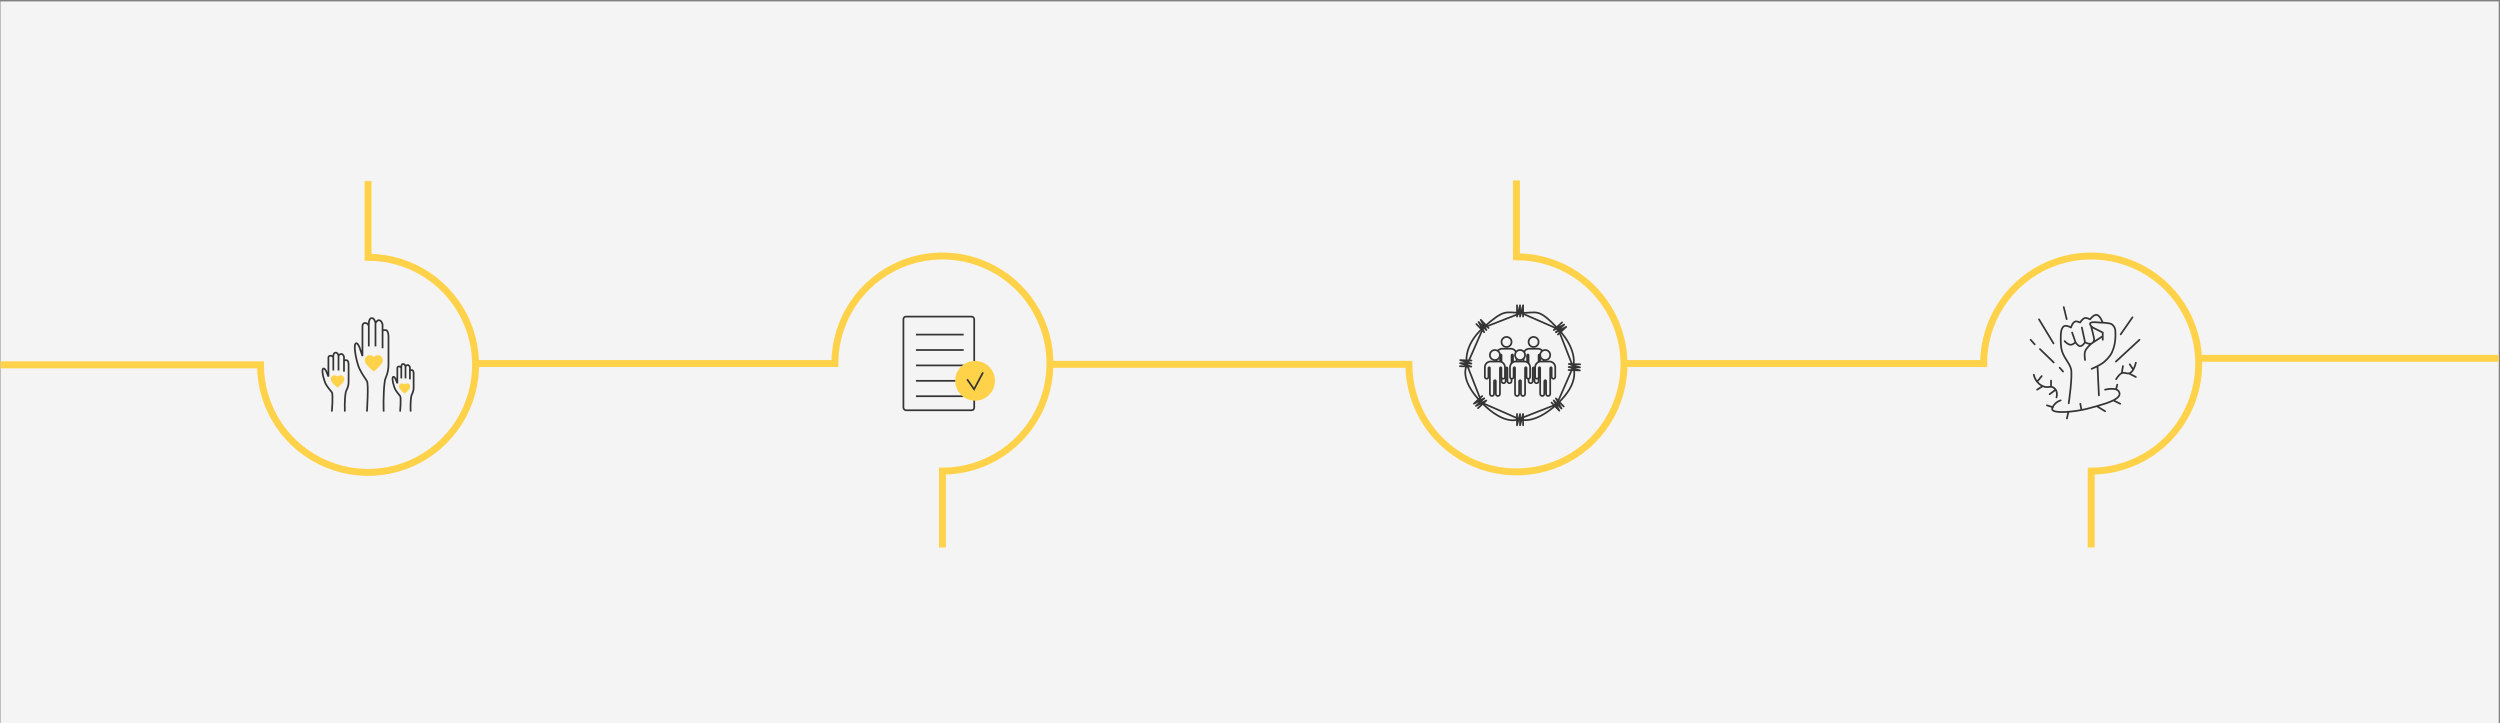 <svg width="1441" height="417" viewBox="0 0 1441 417" fill="none" xmlns="http://www.w3.org/2000/svg">
<rect x="0" y="0" width="1441" height="417" fill="#808080" stroke="none"/>
<g clip-path="url(#clip0_331_9698)">
<rect width="1440" height="416" transform="translate(0.264 0.789)" fill="#F4F4F4"/>
<path d="M215.436 214.226L214.685 213.542C212.018 211.124 210.257 209.523 210.257 207.571C210.257 205.971 211.51 204.723 213.105 204.723C214.006 204.723 214.871 205.142 215.436 205.8C216 205.142 216.865 204.723 217.766 204.723C219.361 204.723 220.614 205.971 220.614 207.571C220.614 209.523 218.854 211.124 216.187 213.542L215.436 214.226Z" fill="#FFD249"/>
<path d="M233.191 226.916L232.72 226.487C231.048 224.97 229.943 223.967 229.943 222.742C229.943 221.739 230.729 220.956 231.73 220.956C232.295 220.956 232.837 221.219 233.191 221.632C233.545 221.219 234.088 220.956 234.653 220.956C235.653 220.956 236.439 221.739 236.439 222.742C236.439 223.967 235.335 224.97 233.662 226.487L233.191 226.916Z" fill="#FFD249"/>
<path d="M194.541 223.508L193.972 222.99C191.951 221.158 190.617 219.946 190.617 218.466C190.617 217.254 191.567 216.309 192.775 216.309C193.458 216.309 194.113 216.626 194.541 217.125C194.968 216.626 195.623 216.309 196.306 216.309C197.514 216.309 198.464 217.254 198.464 218.466C198.464 219.946 197.13 221.158 195.109 222.99L194.541 223.508Z" fill="#FFD249"/>
<path d="M211.495 237.226C211.495 237.226 212.568 221.35 211.495 219.633C210.423 217.917 208.706 215.665 207.205 212.554C205.704 209.443 203.773 200.324 204.738 198.393C205.703 196.462 207.205 200.11 207.205 200.11L208.921 205.259V187.88C208.921 187.88 208.921 186.164 210.473 186.164C212.026 186.164 212.568 187.88 212.568 187.88M212.568 187.88V199.68M212.568 187.88C212.568 187.88 212.246 183.698 214.071 183.375C215.895 183.052 216.43 186.164 216.43 186.164M216.43 186.164C216.43 186.164 217.349 184.555 218.362 184.555C219.971 184.555 220.506 187.022 220.506 187.022V190.455M216.43 186.164V199.68M220.506 190.455C220.506 190.455 222.072 189.987 222.866 190.455C223.805 191.008 223.929 193.669 223.929 193.669C223.929 193.669 223.929 204.508 223.929 209.979C223.929 215.45 222.116 217.438 221.794 219.633C220.751 226.763 221.151 237.226 221.151 237.226M220.506 190.455V200.753" stroke="#343434"/>
<path d="M230.637 237.227C230.637 237.227 231.309 229.141 230.637 228.266C229.965 227.392 228.891 226.245 227.951 224.661C227.011 223.076 225.802 218.432 226.407 217.449C227.011 216.465 227.951 218.323 227.951 218.323L229.025 220.946V212.095C229.025 212.095 229.025 211.22 229.997 211.22C230.969 211.22 231.309 212.095 231.309 212.095M231.309 212.095V218.104M231.309 212.095C231.309 212.095 231.107 209.965 232.249 209.8C233.392 209.635 233.726 211.22 233.726 211.22M233.726 211.22C233.726 211.22 234.302 210.401 234.936 210.401C235.943 210.401 236.278 211.658 236.278 211.658V213.406M233.726 211.22V218.104M236.278 213.406C236.278 213.406 237.259 213.168 237.756 213.406C238.343 213.687 238.421 215.043 238.421 215.043C238.421 215.043 238.421 220.563 238.421 223.349C238.421 226.136 237.286 227.149 237.085 228.266C236.431 231.898 236.682 237.227 236.682 237.227M236.278 213.406V218.651" stroke="#343434"/>
<path d="M191.29 237.226C191.29 237.226 192.122 227.215 191.29 226.133C190.459 225.051 189.129 223.631 187.965 221.669C186.801 219.707 185.305 213.958 186.053 212.74C186.801 211.523 187.965 213.823 187.965 213.823L189.295 217.069V206.111C189.295 206.111 189.295 205.029 190.498 205.029C191.701 205.029 192.122 206.111 192.122 206.111M192.122 206.111V213.552M192.122 206.111C192.122 206.111 191.872 203.474 193.286 203.271C194.701 203.067 195.115 205.029 195.115 205.029M195.115 205.029C195.115 205.029 195.828 204.015 196.612 204.015C197.859 204.015 198.275 205.57 198.275 205.57V207.735M195.115 205.029V213.552M198.275 207.735C198.275 207.735 199.488 207.44 200.104 207.735C200.831 208.084 200.928 209.762 200.928 209.762C200.928 209.762 200.928 216.596 200.928 220.046C200.928 223.495 199.522 224.749 199.273 226.133C198.464 230.629 198.774 237.226 198.774 237.226M198.275 207.735V214.228" stroke="#343434"/>
<path d="M-56.937 210.289H150.137C150.137 222.552 153.773 234.539 160.586 244.734C167.398 254.93 177.081 262.877 188.41 267.57C199.739 272.262 212.205 273.49 224.232 271.098C236.259 268.705 247.307 262.801 255.977 254.13C264.648 245.459 270.553 234.411 272.945 222.385C275.338 210.358 274.11 197.892 269.417 186.563C264.725 175.234 256.778 165.551 246.582 158.738C236.386 151.925 224.399 148.289 212.137 148.289V104.289" stroke="#FFD249" stroke-width="4"/>
<path d="M605 210H812.073C812.073 222.262 815.709 234.249 822.522 244.445C829.335 254.641 839.018 262.588 850.347 267.281C861.676 271.973 874.142 273.201 886.169 270.809C898.196 268.416 909.243 262.511 917.914 253.841C926.585 245.17 932.49 234.122 934.882 222.096C937.274 210.069 936.046 197.603 931.354 186.274C926.661 174.945 918.714 165.262 908.519 158.449C898.323 151.636 886.336 148 874.073 148V104" stroke="#FFD249" stroke-width="4"/>
<path d="M936.283 209.555H1143.36C1143.36 197.292 1146.99 185.305 1153.81 175.109C1160.62 164.913 1170.3 156.967 1181.63 152.274C1192.96 147.582 1205.43 146.354 1217.45 148.746C1229.48 151.138 1240.53 157.043 1249.2 165.714C1257.87 174.385 1263.77 185.432 1266.17 197.459C1268.56 209.486 1267.33 221.952 1262.64 233.281C1257.94 244.61 1250 254.293 1239.8 261.106C1229.61 267.918 1217.62 271.555 1205.36 271.555V315.555" stroke="#FFD249" stroke-width="4"/>
<path d="M1548.63 206.555H1267.36" stroke="#FFD249" stroke-width="4"/>
<path d="M274.137 209.555H481.21C481.21 197.292 484.846 185.305 491.659 175.109C498.471 164.913 508.155 156.967 519.484 152.274C530.813 147.582 543.279 146.354 555.306 148.746C567.332 151.138 578.38 157.043 587.051 165.714C595.721 174.385 601.626 185.432 604.019 197.459C606.411 209.486 605.183 221.952 600.49 233.281C595.798 244.61 587.851 254.293 577.655 261.106C567.459 267.918 555.472 271.555 543.21 271.555V315.555" stroke="#FFD249" stroke-width="4"/>
<rect x="520.729" y="182.477" width="40.809" height="54" rx="1.5" stroke="#343434"/>
<path d="M527.956 192.861H555.456" stroke="#343434"/>
<path d="M527.956 201.742H555.456" stroke="#343434"/>
<path d="M527.956 210.623H555.456" stroke="#343434"/>
<path d="M527.956 219.504H555.456" stroke="#343434"/>
<path d="M527.956 228.383H555.456" stroke="#343434"/>
<circle cx="562.037" cy="219.503" r="11.458" fill="#FFD249"/>
<path d="M557.454 218.643L561.465 224.372L566.621 214.633" stroke="#343434"/>
<path d="M883.954 200.004C885.555 200.004 886.853 198.706 886.853 197.105C886.853 195.505 885.555 194.207 883.954 194.207C882.353 194.207 881.056 195.505 881.056 197.105C881.056 198.706 882.353 200.004 883.954 200.004Z" stroke="#343434"/>
<path d="M868.36 200.004C869.961 200.004 871.259 198.706 871.259 197.105C871.259 195.505 869.961 194.207 868.36 194.207C866.76 194.207 865.462 195.505 865.462 197.105C865.462 198.706 866.76 200.004 868.36 200.004Z" stroke="#343434"/>
<path d="M886.438 201.004H881.47C880.592 201.007 879.751 201.356 879.13 201.977C878.51 202.598 878.16 203.439 878.157 204.316V209.881C878.157 210.443 878.594 210.921 879.155 210.941C879.294 210.946 879.432 210.923 879.562 210.873C879.692 210.824 879.811 210.748 879.911 210.652C880.011 210.555 880.091 210.439 880.145 210.311C880.2 210.183 880.228 210.045 880.228 209.906V204.744C880.226 204.638 880.265 204.534 880.337 204.455C880.409 204.376 880.508 204.327 880.614 204.317C880.671 204.314 880.728 204.322 880.781 204.341C880.835 204.36 880.883 204.39 880.925 204.429C880.966 204.467 880.999 204.514 881.022 204.566C881.044 204.619 881.056 204.675 881.056 204.732V219.688C881.056 220.004 881.181 220.307 881.404 220.53C881.628 220.753 881.93 220.879 882.246 220.879C882.562 220.879 882.865 220.753 883.088 220.53C883.311 220.307 883.437 220.004 883.437 219.688V212.305C883.435 212.171 883.483 212.042 883.573 211.942C883.663 211.843 883.786 211.781 883.919 211.77C883.99 211.765 884.061 211.775 884.128 211.799C884.195 211.822 884.256 211.86 884.308 211.908C884.36 211.957 884.401 212.016 884.429 212.081C884.457 212.146 884.472 212.216 884.472 212.287V219.688C884.472 220.004 884.597 220.307 884.82 220.53C885.044 220.753 885.346 220.879 885.662 220.879C885.978 220.879 886.281 220.753 886.504 220.53C886.727 220.307 886.853 220.004 886.853 219.688V204.744C886.851 204.638 886.89 204.534 886.962 204.455C887.034 204.376 887.133 204.327 887.239 204.317C887.296 204.314 887.353 204.322 887.406 204.341C887.46 204.36 887.508 204.39 887.55 204.429C887.591 204.467 887.624 204.514 887.647 204.566C887.669 204.619 887.681 204.675 887.681 204.732V209.882C887.681 210.444 888.117 210.922 888.678 210.942C888.817 210.947 888.956 210.924 889.086 210.874C889.216 210.824 889.335 210.749 889.435 210.652C889.535 210.556 889.615 210.44 889.669 210.311C889.723 210.183 889.751 210.045 889.751 209.906V204.316C889.748 203.439 889.399 202.598 888.778 201.977C888.157 201.356 887.316 201.007 886.438 201.004Z" stroke="#343434"/>
<path d="M870.845 201.004H865.876C864.998 201.007 864.157 201.356 863.537 201.977C862.916 202.598 862.566 203.439 862.563 204.316V209.881C862.563 210.443 863 210.921 863.561 210.941C863.7 210.946 863.839 210.923 863.968 210.873C864.098 210.824 864.217 210.748 864.317 210.652C864.417 210.555 864.497 210.439 864.551 210.311C864.606 210.183 864.634 210.045 864.634 209.906V204.744C864.632 204.638 864.672 204.534 864.743 204.455C864.815 204.376 864.914 204.327 865.02 204.317C865.077 204.314 865.134 204.322 865.187 204.341C865.241 204.36 865.29 204.39 865.331 204.429C865.373 204.467 865.405 204.514 865.428 204.566C865.45 204.619 865.462 204.675 865.462 204.732V219.688C865.462 220.004 865.587 220.307 865.811 220.53C866.034 220.753 866.337 220.879 866.652 220.879C866.968 220.879 867.271 220.753 867.494 220.53C867.717 220.307 867.843 220.004 867.843 219.688V212.305C867.841 212.171 867.89 212.042 867.979 211.942C868.069 211.843 868.193 211.781 868.326 211.77C868.397 211.765 868.468 211.775 868.534 211.799C868.601 211.822 868.662 211.86 868.714 211.908C868.766 211.957 868.807 212.016 868.835 212.081C868.864 212.146 868.878 212.216 868.878 212.287V219.688C868.878 220.004 869.003 220.307 869.227 220.53C869.45 220.753 869.753 220.879 870.068 220.879C870.384 220.879 870.687 220.753 870.91 220.53C871.133 220.307 871.259 220.004 871.259 219.688V204.744C871.257 204.638 871.297 204.534 871.368 204.455C871.44 204.376 871.539 204.327 871.645 204.317C871.702 204.314 871.759 204.322 871.812 204.341C871.866 204.36 871.915 204.39 871.956 204.429C871.998 204.467 872.03 204.514 872.053 204.566C872.075 204.619 872.087 204.675 872.087 204.732V209.882C872.087 210.444 872.523 210.922 873.084 210.942C873.223 210.947 873.362 210.924 873.492 210.874C873.622 210.824 873.741 210.749 873.841 210.652C873.941 210.556 874.021 210.44 874.075 210.311C874.129 210.183 874.157 210.045 874.157 209.906V204.316C874.155 203.439 873.805 202.598 873.184 201.977C872.563 201.356 871.722 201.007 870.845 201.004Z" stroke="#343434"/>
<path d="M864.149 208.371H859.181C858.303 208.374 857.462 208.724 856.841 209.344C856.221 209.965 855.871 210.806 855.868 211.684V217.249C855.868 217.81 856.304 218.288 856.866 218.308C857.005 218.313 857.143 218.29 857.273 218.24C857.403 218.191 857.522 218.115 857.622 218.019C857.722 217.922 857.802 217.806 857.856 217.678C857.91 217.55 857.938 217.413 857.938 217.273V212.112C857.937 212.005 857.976 211.901 858.048 211.822C858.12 211.743 858.219 211.694 858.325 211.685C858.382 211.681 858.439 211.689 858.492 211.708C858.545 211.727 858.594 211.757 858.636 211.796C858.677 211.835 858.71 211.882 858.733 211.934C858.755 211.986 858.767 212.042 858.767 212.099V227.056C858.767 227.371 858.892 227.674 859.115 227.897C859.339 228.121 859.641 228.246 859.957 228.246C860.273 228.246 860.576 228.121 860.799 227.897C861.022 227.674 861.147 227.371 861.147 227.056V219.672C861.146 219.538 861.194 219.409 861.284 219.31C861.373 219.21 861.497 219.149 861.63 219.137C861.701 219.132 861.772 219.142 861.839 219.166C861.906 219.19 861.967 219.227 862.019 219.275C862.071 219.324 862.112 219.383 862.14 219.448C862.168 219.513 862.183 219.583 862.183 219.654V227.056C862.183 227.371 862.308 227.674 862.531 227.897C862.755 228.121 863.057 228.246 863.373 228.246C863.689 228.246 863.992 228.121 864.215 227.897C864.438 227.674 864.563 227.371 864.563 227.056V212.112C864.562 212.005 864.601 211.901 864.673 211.822C864.745 211.743 864.844 211.694 864.95 211.685C865.007 211.681 865.064 211.689 865.117 211.708C865.17 211.727 865.219 211.757 865.261 211.796C865.302 211.835 865.335 211.882 865.358 211.934C865.38 211.986 865.392 212.042 865.392 212.099V217.25C865.392 217.811 865.828 218.289 866.389 218.309C866.528 218.314 866.667 218.291 866.797 218.241C866.927 218.192 867.046 218.116 867.146 218.019C867.246 217.923 867.325 217.807 867.38 217.679C867.434 217.55 867.462 217.413 867.462 217.273V211.684C867.459 210.806 867.109 209.965 866.489 209.344C865.868 208.724 865.027 208.374 864.149 208.371Z" fill="#F4F4F4" stroke="#343434"/>
<path d="M861.665 207.543C863.266 207.543 864.563 206.245 864.563 204.645C864.563 203.044 863.266 201.746 861.665 201.746C860.064 201.746 858.767 203.044 858.767 204.645C858.767 206.245 860.064 207.543 861.665 207.543Z" fill="#F4F4F4" stroke="#343434"/>
<path d="M876.157 207.543C877.758 207.543 879.056 206.245 879.056 204.645C879.056 203.044 877.758 201.746 876.157 201.746C874.556 201.746 873.259 203.044 873.259 204.645C873.259 206.245 874.556 207.543 876.157 207.543Z" fill="#F4F4F4" stroke="#343434"/>
<path d="M890.649 207.543C892.25 207.543 893.548 206.245 893.548 204.645C893.548 203.044 892.25 201.746 890.649 201.746C889.049 201.746 887.751 203.044 887.751 204.645C887.751 206.245 889.049 207.543 890.649 207.543Z" fill="#F4F4F4" stroke="#343434"/>
<path d="M878.642 208.371H873.673C872.795 208.374 871.954 208.724 871.333 209.344C870.713 209.965 870.363 210.806 870.36 211.684V217.249C870.36 217.81 870.797 218.288 871.358 218.308C871.497 218.313 871.635 218.29 871.765 218.24C871.895 218.191 872.014 218.115 872.114 218.019C872.214 217.922 872.294 217.806 872.348 217.678C872.403 217.55 872.431 217.413 872.431 217.273V212.112C872.429 212.005 872.468 211.901 872.54 211.822C872.612 211.743 872.711 211.694 872.817 211.685C872.874 211.681 872.931 211.689 872.984 211.708C873.038 211.727 873.087 211.757 873.128 211.796C873.169 211.835 873.202 211.882 873.225 211.934C873.247 211.986 873.259 212.042 873.259 212.099V227.056C873.259 227.371 873.384 227.674 873.607 227.897C873.831 228.121 874.133 228.246 874.449 228.246C874.765 228.246 875.068 228.121 875.291 227.897C875.514 227.674 875.64 227.371 875.64 227.056V219.672C875.638 219.538 875.687 219.409 875.776 219.31C875.866 219.21 875.989 219.149 876.123 219.137C876.193 219.132 876.264 219.142 876.331 219.166C876.398 219.19 876.459 219.227 876.511 219.275C876.563 219.324 876.604 219.383 876.632 219.448C876.661 219.513 876.675 219.583 876.675 219.654V227.056C876.675 227.371 876.8 227.674 877.023 227.897C877.247 228.121 877.55 228.246 877.865 228.246C878.181 228.246 878.484 228.121 878.707 227.897C878.93 227.674 879.056 227.371 879.056 227.056V212.112C879.054 212.005 879.093 211.901 879.165 211.822C879.237 211.743 879.336 211.694 879.442 211.685C879.499 211.681 879.556 211.689 879.609 211.708C879.663 211.727 879.712 211.757 879.753 211.796C879.794 211.835 879.827 211.882 879.85 211.934C879.872 211.986 879.884 212.042 879.884 212.099V217.25C879.884 217.811 880.32 218.289 880.881 218.309C881.02 218.314 881.159 218.291 881.289 218.241C881.419 218.192 881.538 218.116 881.638 218.019C881.738 217.923 881.818 217.807 881.872 217.679C881.926 217.55 881.954 217.413 881.954 217.273V211.684C881.952 210.806 881.602 209.965 880.981 209.344C880.36 208.724 879.519 208.374 878.642 208.371Z" fill="#F4F4F4" stroke="#343434"/>
<path d="M893.134 208.371H888.165C887.287 208.374 886.446 208.724 885.826 209.344C885.205 209.965 884.855 210.806 884.853 211.684V217.249C884.853 217.81 885.289 218.288 885.85 218.308C885.989 218.313 886.128 218.29 886.258 218.24C886.387 218.191 886.506 218.115 886.606 218.019C886.706 217.922 886.786 217.806 886.84 217.678C886.895 217.55 886.923 217.413 886.923 217.273V212.112C886.922 212.005 886.961 211.901 887.032 211.822C887.104 211.743 887.203 211.694 887.309 211.685C887.366 211.681 887.423 211.689 887.476 211.708C887.53 211.727 887.579 211.757 887.62 211.796C887.662 211.835 887.695 211.882 887.717 211.934C887.74 211.986 887.751 212.042 887.751 212.099V227.056C887.751 227.371 887.876 227.674 888.1 227.897C888.323 228.121 888.626 228.246 888.941 228.246C889.257 228.246 889.56 228.121 889.783 227.897C890.006 227.674 890.132 227.371 890.132 227.056V219.672C890.13 219.538 890.179 219.409 890.268 219.31C890.358 219.21 890.482 219.149 890.615 219.137C890.686 219.132 890.757 219.142 890.823 219.166C890.89 219.19 890.952 219.227 891.003 219.275C891.055 219.324 891.096 219.383 891.125 219.448C891.153 219.513 891.167 219.583 891.167 219.654V227.056C891.167 227.371 891.292 227.674 891.516 227.897C891.739 228.121 892.042 228.246 892.357 228.246C892.673 228.246 892.976 228.121 893.199 227.897C893.422 227.674 893.548 227.371 893.548 227.056V212.112C893.547 212.005 893.586 211.901 893.657 211.822C893.729 211.743 893.828 211.694 893.934 211.685C893.991 211.681 894.048 211.689 894.101 211.708C894.155 211.727 894.204 211.757 894.245 211.796C894.287 211.835 894.32 211.882 894.342 211.934C894.365 211.986 894.376 212.042 894.376 212.099V217.25C894.376 217.811 894.812 218.289 895.373 218.309C895.512 218.314 895.651 218.291 895.781 218.241C895.911 218.192 896.03 218.116 896.13 218.019C896.23 217.923 896.31 217.807 896.364 217.679C896.419 217.55 896.446 217.413 896.446 217.273V211.684C896.444 210.806 896.094 209.965 895.473 209.344C894.853 208.724 894.012 208.374 893.134 208.371Z" fill="#F4F4F4" stroke="#343434"/>
<path d="M854.976 188.899L876.766 180.378L898.2 189.76L906.721 211.551L897.339 232.984L875.548 241.506L854.115 232.123L845.593 210.333L854.976 188.899Z" stroke="#343434"/>
<path d="M906.791 211.397L906.79 211.398L906.79 211.398L906.79 211.398L906.723 211.593L906.812 211.778L906.813 211.778L906.813 211.779L906.813 211.779L906.813 211.779L906.819 211.793C906.825 211.806 906.835 211.827 906.847 211.857C906.872 211.917 906.908 212.011 906.951 212.136C907.037 212.388 907.148 212.768 907.24 213.267C907.425 214.263 907.536 215.736 907.224 217.603C906.602 221.33 904.284 226.688 897.377 233.005C890.462 239.33 885.005 241.442 881.323 241.998C879.48 242.277 878.071 242.167 877.134 241.993C876.664 241.906 876.312 241.803 876.082 241.724C875.966 241.684 875.882 241.651 875.828 241.628C875.801 241.617 875.782 241.608 875.77 241.603L875.76 241.598L875.759 241.598L875.759 241.598L875.759 241.598L875.758 241.598L875.52 241.479L875.289 241.613L875.289 241.613L875.289 241.613L875.288 241.614L875.287 241.614L875.279 241.619C875.269 241.624 875.251 241.633 875.226 241.646C875.175 241.67 875.095 241.708 874.986 241.751C874.767 241.839 874.432 241.954 873.983 242.052C873.086 242.247 871.73 242.375 869.939 242.075C866.36 241.475 860.997 239.157 854.081 232.147C847.169 225.141 845.072 219.695 844.661 216.058C844.455 214.237 844.671 212.854 844.93 211.936C845.059 211.477 845.2 211.133 845.306 210.908C845.359 210.796 845.403 210.713 845.433 210.661C845.448 210.635 845.459 210.616 845.465 210.605L845.472 210.594L845.472 210.594L845.472 210.594L845.472 210.593L845.594 210.407L845.536 210.192L845.535 210.192L845.535 210.192L845.535 210.191L845.535 210.188L845.53 210.17C845.526 210.153 845.519 210.126 845.511 210.089C845.495 210.016 845.471 209.903 845.445 209.754C845.393 209.456 845.331 209.012 845.294 208.443C845.219 207.305 845.245 205.665 845.651 203.682C846.461 199.724 848.792 194.366 854.934 188.881C861.166 183.317 864.306 181.183 867.006 180.417C868.345 180.037 869.599 179.987 871.119 180.05C871.667 180.073 872.261 180.111 872.907 180.153C874.024 180.225 875.299 180.307 876.768 180.336C878.635 180.373 880.163 180.267 881.479 180.176C881.819 180.152 882.146 180.129 882.46 180.11C883.997 180.018 885.246 180.014 886.563 180.375C889.209 181.102 892.251 183.335 898.225 189.726C904.131 196.044 906.25 201.501 906.909 205.344C907.239 207.268 907.204 208.797 907.089 209.836C907.032 210.356 906.954 210.754 906.893 211.018C906.862 211.15 906.835 211.249 906.817 211.312C906.807 211.344 906.8 211.367 906.796 211.382L906.791 211.396L906.791 211.397Z" stroke="#343434"/>
<path d="M874.407 238.621V245.121L876.157 238.621V245.121L877.907 238.621V245.121" stroke="#343434" stroke-linecap="round" stroke-linejoin="round"/>
<path d="M874.407 175.967V182.467L876.157 175.967V182.467L877.907 175.967V182.467" stroke="#343434" stroke-linecap="round" stroke-linejoin="round"/>
<path d="M854.328 228.289L849.549 232.695L855.514 229.576L850.735 233.982L856.701 230.862L851.922 235.268" stroke="#343434" stroke-linecap="round" stroke-linejoin="round"/>
<path d="M900.393 185.82L895.614 190.226L901.579 187.107L896.8 191.513L902.765 188.394L897.986 192.799" stroke="#343434" stroke-linecap="round" stroke-linejoin="round"/>
<path d="M848.159 207.808L841.663 207.579L848.098 209.557L841.602 209.328L848.036 211.305L841.54 211.077" stroke="#343434" stroke-linecap="round" stroke-linejoin="round"/>
<path d="M910.774 210.011L904.278 209.782L910.713 211.76L904.217 211.531L910.651 213.509L904.155 213.28" stroke="#343434" stroke-linecap="round" stroke-linejoin="round"/>
<path d="M858.01 189.05L853.516 184.354L856.745 190.26L852.251 185.564L855.481 191.47L850.987 186.773" stroke="#343434" stroke-linecap="round" stroke-linejoin="round"/>
<path d="M901.327 234.316L896.833 229.62L900.063 235.526L895.569 230.83L898.798 236.736L894.304 232.04" stroke="#343434" stroke-linecap="round" stroke-linejoin="round"/>
<path d="M1222.35 192.712L1229.15 182.906M1219.61 208.402L1233.2 195.85" stroke="#343434" stroke-linecap="round" stroke-linejoin="round"/>
<path d="M1175.28 184.084L1183.65 197.943" stroke="#343434" stroke-linecap="round" stroke-linejoin="round"/>
<path d="M1189.54 177.023L1191.23 183.953" stroke="#343434" stroke-linecap="round" stroke-linejoin="round"/>
<path d="M1175.81 201.211L1183.78 208.925" stroke="#343434" stroke-linecap="round" stroke-linejoin="round"/>
<path d="M1170.45 195.854L1172.8 198.468" stroke="#343434" stroke-linecap="round" stroke-linejoin="round"/>
<path d="M1187.75 230.762C1187.75 230.762 1184.08 231.808 1182.91 235.338C1181.92 238.289 1191.82 237.844 1199.75 236.332M1213.37 224.617C1213.37 224.617 1219.46 222.998 1221.22 225.532C1222.63 227.568 1221.01 229.293 1218.11 230.762M1218.11 230.762L1222.09 232.723M1218.11 230.762C1215.53 232.068 1211.94 233.171 1208.59 234.108M1208.59 234.108C1206.99 234.554 1205.45 234.963 1204.09 235.338C1202.78 235.698 1201.3 236.036 1199.75 236.332M1208.59 234.108L1213.37 237.037M1199.75 236.332L1199.08 232.723" stroke="#343434" stroke-linecap="round" stroke-linejoin="round"/>
<path d="M1172.28 215.984C1172.28 215.984 1172.6 218.072 1174.18 220.035M1185.35 229.059C1185.35 229.059 1186.16 226.54 1184.89 224.614M1174.18 220.035C1174.83 220.851 1175.7 221.646 1176.85 222.26C1177.06 222.373 1177.27 222.473 1177.46 222.56M1174.18 220.035L1176.85 216.769M1174.18 224.614L1177.46 222.56M1177.46 222.56C1179.82 223.615 1180.97 222.892 1182.21 222.94M1182.21 222.94C1182.76 222.962 1183.34 223.138 1184.04 223.698C1184.39 223.976 1184.67 224.286 1184.89 224.614M1182.21 222.94V219.384M1184.89 224.614L1181.43 227.228" stroke="#343434" stroke-linecap="round" stroke-linejoin="round"/>
<path d="M1192.41 232.46C1192.41 232.46 1194.76 216.508 1193.72 212.587C1192.67 208.665 1188.89 205.683 1188.1 200.558C1187.67 197.782 1187.84 193.889 1187.84 193.334C1187.84 192.779 1187.88 188.548 1190.06 187.876C1191.47 187.441 1193.72 188.791 1193.72 188.791C1193.72 188.791 1194.65 185.577 1196.33 185.261C1197.37 185.067 1198.95 185.915 1198.95 185.915C1198.95 185.915 1200.33 183.547 1201.82 183.3C1202.97 183.11 1204.7 184.084 1204.7 184.084C1204.7 184.084 1206.61 181.428 1208.36 181.469C1210.42 181.517 1212.02 185.981 1212.02 185.981M1209.8 227.884L1209.01 211.036L1205.62 212.587C1205.62 212.587 1210.59 210.642 1213.07 208.403C1215.8 205.933 1217.21 204.076 1218.3 200.558C1219.43 196.9 1219.34 194.282 1219.34 191.667C1219.34 189.052 1218.69 188.268 1217.51 187.091C1216.34 185.915 1209.8 185.915 1209.8 185.915C1209.8 185.915 1204.92 185.132 1204.7 186.568C1204.63 187.015 1204.91 187.484 1205.24 187.876M1212.02 195.851V193.759M1190.06 196.635C1190.06 196.635 1192.08 198.871 1193.72 198.727C1194.88 198.625 1196.33 197.289 1196.33 197.289M1196.33 197.289C1196.33 197.289 1197.61 199.449 1198.95 199.512C1200.37 199.578 1201.82 197.289 1201.82 197.289M1196.33 197.289L1194.37 191.667M1201.82 197.289C1201.82 197.289 1204.32 198.701 1205.62 197.943M1201.82 197.289L1199.99 188.791M1205.62 197.943C1206.47 197.442 1206.92 196.93 1207.05 195.851C1207.19 194.772 1205.24 187.876 1205.24 187.876M1205.62 197.943C1205.62 197.943 1202.52 200.395 1201.82 202.649C1201.27 204.454 1201.82 207.487 1201.82 207.487M1205.62 197.943L1212.02 193.759M1205.24 187.876C1205.7 188.404 1206.27 188.791 1206.27 188.791L1212.02 191.667V193.759" stroke="#343434" stroke-linecap="round" stroke-linejoin="round"/>
<path d="M1187.18 211.934L1189.14 214.156" stroke="#343434" stroke-linecap="round" stroke-linejoin="round"/>
<path d="M1192.15 237.689L1191.37 241.22" stroke="#343434" stroke-linecap="round" stroke-linejoin="round"/>
<path d="M1183.13 234.683L1179.86 233.637" stroke="#343434" stroke-linecap="round" stroke-linejoin="round"/>
<path d="M1219.74 224.224L1220.39 221.74" stroke="#343434" stroke-linecap="round" stroke-linejoin="round"/>
<path d="M1219.74 218.599C1219.74 218.599 1221.28 215.802 1223.01 215.069M1223.01 215.069L1223.66 211.016M1223.01 215.069C1224.49 214.439 1225.68 215.516 1227.11 215.217M1231.11 209.055C1231.11 209.055 1230.65 211.275 1229.6 213.062M1227.11 215.217C1227.27 215.185 1227.42 215.137 1227.58 215.069C1228.41 214.717 1229.08 213.942 1229.6 213.062M1227.11 215.217L1231.11 217.292M1229.6 213.062L1227.58 209.97" stroke="#343434" stroke-linecap="round" stroke-linejoin="round"/>
</g>
<defs>
<clipPath id="clip0_331_9698">
<rect width="1440" height="416" fill="white" transform="translate(0.264 0.789)"/>
</clipPath>
</defs>
</svg>
